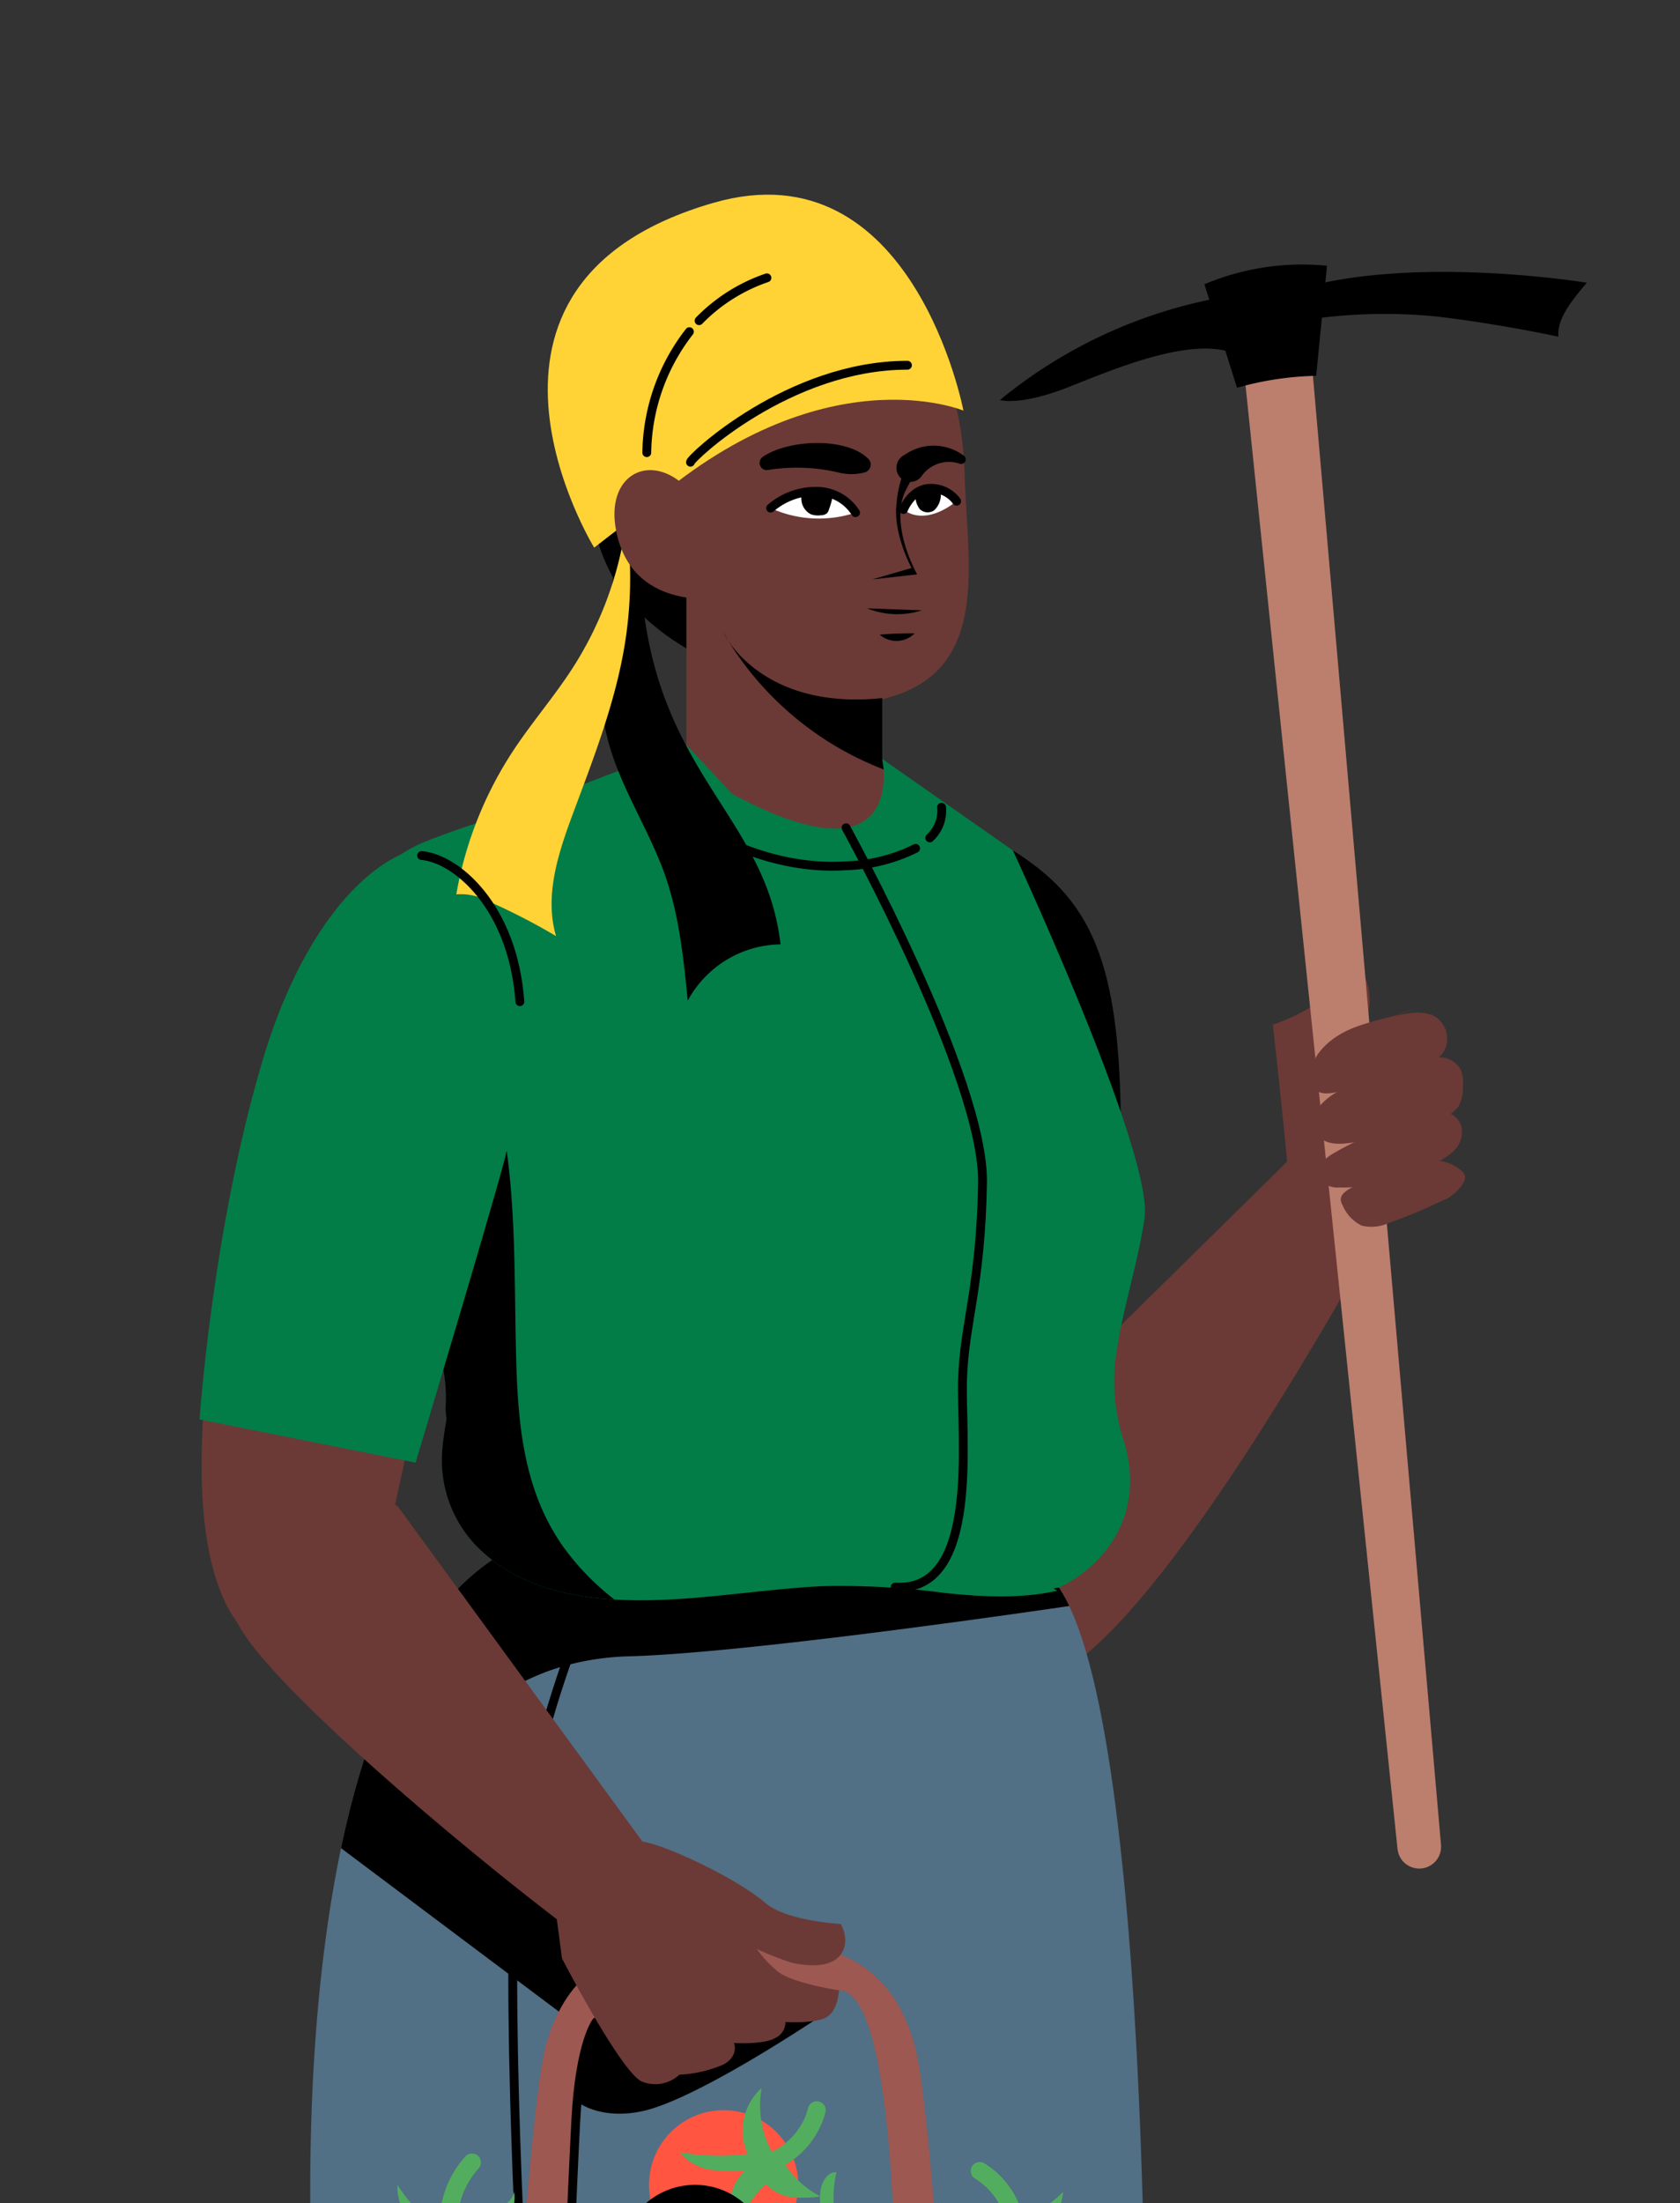 <svg xmlns="http://www.w3.org/2000/svg" xmlns:xlink="http://www.w3.org/1999/xlink" width="190" height="249" viewBox="0 0 190 249">
  <rect x="0" y="0" width="190" height="249" fill="#333333" stroke="none"/>
  <defs>
    <clipPath id="clip-path">
      <rect id="Rectangle_405217" data-name="Rectangle 405217" width="190" height="249" transform="translate(180.074 2630)" fill="#fff" stroke="#707070" stroke-width="1"/>
    </clipPath>
    <clipPath id="clip-path-2">
      <rect id="Rectangle_405216" data-name="Rectangle 405216" width="179.665" height="259.928" fill="none"/>
    </clipPath>
  </defs>
  <g id="Mask_Group_1101806" data-name="Mask Group 1101806" transform="translate(-180.074 -2630)" clip-path="url(#clip-path)">
    <g id="Group_1112158" data-name="Group 1112158" transform="translate(192.409 2642.877)">
      <g id="Group_1112157" data-name="Group 1112157" transform="translate(0 -0.001)" clip-path="url(#clip-path-2)">
        <path id="Path_908679" data-name="Path 908679" d="M101.257,82.277c8.71,5.462,12.208,12.253,12.208,31.8s-1.646,29.224-1.646,29.224l-29.635-8.438Z" transform="translate(0.96 0.962)"/>
        <path id="Path_908680" data-name="Path 908680" d="M53.6,44.227c1.655,6.328,2.858,14.509,21.964,20.683s3.911-45.534,3.911-45.534" transform="translate(0.626 0.227)"/>
        <path id="Path_908681" data-name="Path 908681" d="M102.146,146.5a.9.9,0,0,0-.111.185c-.1.6-.212,1.181-.259,1.7-.1,1.1-.139,2.22-.21,3.326-.2,3.022-.345,6.05-.281,9.079.1,4.434.328,11.288,4.208,14.353a1.657,1.657,0,0,0,.239-.012c13.913-6.444,40.589-57.34,40.589-57.34l-8.812-6.068S111.1,137.75,102.146,146.5" transform="translate(1.183 1.306)" fill="#6b3a36"/>
        <path id="Path_908682" data-name="Path 908682" d="M116.94,258.22H78.457s-53.035.3-54.307.6c-.7-.2-4.242-35.791,1.821-64.686,3.359-15.991,9.656-29.932,21-34.7l42.441,3.7,7.18.63,10.576.92a16.73,16.73,0,0,1,1.161,2.087c2.76,5.822,4.637,16.4,5.908,28.345.259,2.364.488,4.778.7,7.223,2.241,26.344,2.006,55.881,2.006,55.881" transform="translate(0.263 1.863)" fill="#516f85"/>
        <path id="Path_908683" data-name="Path 908683" d="M55.658,162.181s-10.188,20.374-10.5,41.984,1.852,54.023,1.852,54.023" transform="translate(0.527 1.895)" fill="none" stroke="#000" stroke-linecap="round" stroke-linejoin="round" stroke-width="1"/>
        <path id="Path_908684" data-name="Path 908684" d="M56.295,197.145l24.7,15.435s-14.818,10.088-21.2,11.323-8.847-2.679-8.847-2.679l1.234-7.41L45.354,208.7,25.931,194.133c3.359-15.991,9.655-29.932,21-34.7l42.44,3.7,7.181.629,10.576.921a16.585,16.585,0,0,1,1.16,2.086c-9.655,1.408-37.581,5.347-49.731,5.681a30.1,30.1,0,0,0-7.261,1.056c-9.348,2.6-12.9,9.032-12.9,9.032l8.57,6.989Z" transform="translate(0.303 1.863)"/>
        <path id="Path_908685" data-name="Path 908685" d="M67.336,78.66A27.465,27.465,0,0,0,78.3,81.975a20.627,20.627,0,0,0,10.011-1.752,21.145,21.145,0,0,0,1.886-.972,9.93,9.93,0,0,1-3.274-5.72,7.833,7.833,0,0,1-.173-1.188V53.4L64.59,47.937v22.8l-4.514,2.088a28.8,28.8,0,0,0,7.26,5.834" transform="translate(0.702 0.561)" fill="#6b3a36"/>
        <path id="Path_908686" data-name="Path 908686" d="M113.734,138.457a21.289,21.289,0,0,0,.593,10.286c2.111,6.341-.012,11.527-3.84,14.793a15.732,15.732,0,0,1-3.365,2.186l-.617.105s.154.086.432.247c-4.131.957-8.779.679-12.83.247a87.918,87.918,0,0,0-13.842-.754c-4.847.247-9.663.945-14.5,1.327-7.9.63-17.306.569-23.61-5.013a13.955,13.955,0,0,1-4.785-11.551c.086-1.217.29-2.451.494-3.7a7.174,7.174,0,0,1-.092-1.592c.388-8.088-5.076-13.9-9.33-32.142-.191-.791-.37-1.6-.549-2.433-4.322-20.171.821-25.931,7.082-28.851,3.118-1.272,6.606-2.42,9.675-3.341l20.338-7.8,5.168,5.551c20.034,10.737,16.99-3.946,16.99-3.946L101.91,82.415s13.423,28.851,14.824,39.261a8.714,8.714,0,0,1,.062,2.37c-.821,5.248-2.364,9.9-3.062,14.41" transform="translate(0.307 0.824)" fill="#027d47"/>
        <path id="Path_908687" data-name="Path 908687" d="M50.834,160.421c-4.459-6.421-5.013-14.135-5.191-21.709-.225-9.506.066-18.887-2-28.154a57.5,57.5,0,0,1-2.841,5.038,111.951,111.951,0,0,1-8.168,11.136c2.906,7.935,5.319,12.37,5.056,17.839a7.171,7.171,0,0,0,.093,1.592c-.2,1.247-.408,2.483-.495,3.7a13.958,13.958,0,0,0,4.785,11.551c4.035,3.572,9.339,4.878,14.706,5.194a28.684,28.684,0,0,1-5.95-6.186" transform="translate(0.381 1.292)"/>
        <path id="Path_908688" data-name="Path 908688" d="M62.951,37.659c-.12,1.725-.963,29.221,17.983,28.9S96.348,52.11,96.026,40.55,91.21,20.64,80.934,20.64,63.915,23.851,62.951,37.659" transform="translate(0.735 0.242)" fill="#6b3a36"/>
        <path id="Path_908689" data-name="Path 908689" d="M69.21,58.829a5.836,5.836,0,0,1-.539-.925c.18.315.353.623.539.925" transform="translate(0.802 0.677)"/>
        <path id="Path_908690" data-name="Path 908690" d="M86.814,73.4A35.726,35.726,0,0,1,69.2,58.824c1.477,2.223,6.326,7.662,17.437,6.506v6.885a7.833,7.833,0,0,0,.173,1.188" transform="translate(0.808 0.688)"/>
        <path id="Path_908691" data-name="Path 908691" d="M88.809,44.216s2.14,2.085,6.008-.94A3.177,3.177,0,0,0,93.1,41.953a3.354,3.354,0,0,0-1.523-.138,3.117,3.117,0,0,0-1.413.515,3.456,3.456,0,0,0-1.358,1.886" transform="translate(1.037 0.489)" fill="#fff"/>
        <path id="Path_908692" data-name="Path 908692" d="M73.955,44.054a13.17,13.17,0,0,0,9.6.514,4.439,4.439,0,0,0-2.551-2.029,6.556,6.556,0,0,0-1.968-.37,7.641,7.641,0,0,0-1.584.082,5.712,5.712,0,0,0-3.5,1.8" transform="translate(0.864 0.493)" fill="#fff"/>
        <path id="Path_908693" data-name="Path 908693" d="M90.151,42.33V42.5a2.4,2.4,0,0,0,.487,1.679,1.3,1.3,0,0,0,1.606.145,2.406,2.406,0,0,0,.775-1.715c.027-.212.055-.439.069-.659a3.358,3.358,0,0,0-1.523-.137,3.1,3.1,0,0,0-1.413.514" transform="translate(1.053 0.489)"/>
        <path id="Path_908694" data-name="Path 908694" d="M77.4,43.163a1.969,1.969,0,0,0,1.091,1.6,2.5,2.5,0,0,0,1.125.1,1.074,1.074,0,0,0,.652-.212,1.037,1.037,0,0,0,.24-.425,9.573,9.573,0,0,0,.459-1.687A6.556,6.556,0,0,0,79,42.168a7.783,7.783,0,0,0-1.584.082,3.669,3.669,0,0,0-.014.913" transform="translate(0.904 0.493)"/>
        <path id="Path_908695" data-name="Path 908695" d="M90.395,51.581s-3.063-5.35-1.407-9.266c.783-1.553,1.265-2.356,1.265-2.356l-.989-.83a12.057,12.057,0,0,0-1.182,4.289c-.49,3.5,1.685,7.44,1.685,7.44l-4.458,1.291Z" transform="translate(0.996 0.458)"/>
        <path id="Path_908696" data-name="Path 908696" d="M84.527,40.107a5.985,5.985,0,0,1-2.84,0,20.523,20.523,0,0,0-7.947-.306.817.817,0,0,1-.673-1.459c2.8-1.97,9.476-2.324,11.99.244a.921.921,0,0,1-.531,1.517" transform="translate(0.849 0.43)"/>
        <path id="Path_908697" data-name="Path 908697" d="M94.816,43.277a3.59,3.59,0,0,0-3.062-1.447c-2.058.085-2.946,2.387-2.946,2.387" transform="translate(1.037 0.49)" fill="none" stroke="#000" stroke-linecap="round" stroke-linejoin="round" stroke-width="1"/>
        <path id="Path_908698" data-name="Path 908698" d="M83.557,44.569a5.224,5.224,0,0,0-4.1-2.4,7.806,7.806,0,0,0-5.5,1.887" transform="translate(0.864 0.493)" fill="none" stroke="#000" stroke-linecap="round" stroke-linejoin="round" stroke-width="1"/>
        <path id="Path_908699" data-name="Path 908699" d="M88.959,38.088a5.694,5.694,0,0,1,6.7.12.514.514,0,0,1,.09.72.527.527,0,0,1-.626.153,3.786,3.786,0,0,0-4.173,1.3,1.584,1.584,0,0,1-2.173.548,1.617,1.617,0,0,1,.183-2.84" transform="translate(1.028 0.434)"/>
        <path id="Path_908700" data-name="Path 908700" d="M84.743,55.23l6.195.224a9.079,9.079,0,0,1-6.195-.224" transform="translate(0.99 0.646)"/>
        <path id="Path_908701" data-name="Path 908701" d="M86.145,58.172a39.155,39.155,0,0,1,3.956-.15,2.891,2.891,0,0,1-3.956.15" transform="translate(1.006 0.679)"/>
        <path id="Path_908702" data-name="Path 908702" d="M131.78,117.886q-.786-8.035-1.677-16.06c3.806-1.3,7.571-3.622,9.127-7.331a6.51,6.51,0,0,1,1.484,6.553,8.922,8.922,0,0,1-4.619,5.111,1.121,1.121,0,0,0-.5.379,1.086,1.086,0,0,0,.045.884,42.112,42.112,0,0,1,1.946,8.294l.109-.7" transform="translate(1.52 1.105)" fill="#6b3a36"/>
        <path id="Path_908703" data-name="Path 908703" d="M91.747,80.915a4.15,4.15,0,0,0,1.336-3.461" transform="translate(1.072 0.906)" fill="none" stroke="#000" stroke-linecap="round" stroke-linejoin="round" stroke-width="1"/>
        <path id="Path_908704" data-name="Path 908704" d="M60.723,76.03C66.646,81,74.788,84.618,82.609,84.083a19,19,0,0,0,7.9-1.969" transform="translate(0.709 0.889)" fill="none" stroke="#000" stroke-linecap="round" stroke-linejoin="round" stroke-width="1"/>
        <path id="Path_908705" data-name="Path 908705" d="M66.4,239.53a8.438,8.438,0,1,1,10.488-5.692A8.438,8.438,0,0,1,66.4,239.53" transform="translate(0.705 2.606)" fill="#ff5541"/>
        <path id="Path_908706" data-name="Path 908706" d="M73.559,230.091a9.725,9.725,0,0,0,6.607-6.792,1.012,1.012,0,1,0-1.951-.538,9.5,9.5,0,0,1-.329,1.011c-.085.223.056-.112-.036.085-.037.08-.074.161-.112.24q-.117.238-.249.469a9.2,9.2,0,0,1-.581.89c-.173.235.126-.15-.06.075-.057.069-.112.138-.17.2-.115.135-.236.266-.359.394-.248.255-.513.488-.785.717-.163.139.115-.078-.075.06-.072.052-.143.1-.215.156-.146.1-.293.2-.445.29a8.2,8.2,0,0,1-.9.477q-.061.029-.121.055c.092-.038.1-.044.037-.016-.083.03-.165.065-.248.1-.181.066-.363.124-.548.178a1.012,1.012,0,0,0,.538,1.952" transform="translate(0.844 2.594)" fill="#53ad5e"/>
        <path id="Path_908707" data-name="Path 908707" d="M74.1,228.541c-.087.2.311.287.407.094s-.021-.419-.131-.6a11.035,11.035,0,0,1-1.313-7.523,6.492,6.492,0,0,0-1.588,7.469,25.923,25.923,0,0,1-7.695-.191,5.561,5.561,0,0,0,3.4,1.955,14.99,14.99,0,0,0,3.994.1,6.06,6.06,0,0,0-1.23,6.82,16.008,16.008,0,0,1,3.615-5.292,4.459,4.459,0,0,0,2.87,1.485,13.2,13.2,0,0,0,3.3-.075,10.493,10.493,0,0,1-4.856-5.185" transform="translate(0.745 2.577)" fill="#53ad5e"/>
        <path id="Path_908708" data-name="Path 908708" d="M45.3,247.962a8.438,8.438,0,1,1-2.478-11.673A8.439,8.439,0,0,1,45.3,247.962" transform="translate(0.348 2.745)"/>
        <path id="Path_908709" data-name="Path 908709" d="M39.063,237.039a9.244,9.244,0,0,1,2.267-7.468,1.033,1.033,0,0,0,0-1.431,1.023,1.023,0,0,0-1.431,0,11.179,11.179,0,0,0-2.86,8.9,1.046,1.046,0,0,0,1.012,1.012c.491,0,1.085-.466,1.012-1.012" transform="translate(0.432 2.662)" fill="#53ad5e"/>
        <path id="Path_908710" data-name="Path 908710" d="M37.9,235.714a5.234,5.234,0,0,1-3.339-1.475,15.584,15.584,0,0,1-2.326-2.906,5.629,5.629,0,0,0,5.2,5.855" transform="translate(0.376 2.703)" fill="#53ad5e"/>
        <path id="Path_908711" data-name="Path 908711" d="M37.673,237.447a4.764,4.764,0,0,0,5.4,5.61,5.34,5.34,0,0,1-2.392-2.946q-1.082-2.317-2.163-4.635" transform="translate(0.439 2.751)" fill="#53ad5e"/>
        <path id="Path_908712" data-name="Path 908712" d="M38.12,235.176c.567.682,1.649.486,2.482.18a22.819,22.819,0,0,0,3.069-1.393c.776-.425,1.609-1.018,1.7-1.9A4.793,4.793,0,0,1,38.7,237.13" transform="translate(0.445 2.712)" fill="#53ad5e"/>
        <path id="Path_908713" data-name="Path 908713" d="M62.24,246.293a8.438,8.438,0,1,1-8.437-8.437,8.437,8.437,0,0,1,8.437,8.437" transform="translate(0.53 2.779)" fill="#ff5541"/>
        <path id="Path_908714" data-name="Path 908714" d="M74.038,239.783a8.438,8.438,0,1,1-8.437-8.437,8.437,8.437,0,0,1,8.437,8.437" transform="translate(0.668 2.703)"/>
        <path id="Path_908715" data-name="Path 908715" d="M96.184,237.37a8.438,8.438,0,1,1-11.535,3.055,8.437,8.437,0,0,1,11.535-3.055" transform="translate(0.975 2.76)" fill="#ff5541"/>
        <path id="Path_908716" data-name="Path 908716" d="M59.829,237.141A9.013,9.013,0,0,0,54.764,234a1.012,1.012,0,0,0-.537,1.952,9.732,9.732,0,0,1,1.29.395c.133.049-.226-.1-.006,0l.134.06c.1.046.2.094.3.144.206.105.408.22.6.341s.365.243.543.37c.117.084-.016.016-.03-.025.01.028.114.091.143.114.084.07.168.141.25.213a8.219,8.219,0,0,1,.95,1.009,1.013,1.013,0,0,0,1.431,0,1.041,1.041,0,0,0,0-1.431" transform="translate(0.625 2.734)" fill="#53ad5e"/>
        <path id="Path_908717" data-name="Path 908717" d="M83.941,247.3a8.438,8.438,0,1,1-2.477-11.673A8.438,8.438,0,0,1,83.941,247.3" transform="translate(0.799 2.737)" fill="#ff5541"/>
        <path id="Path_908718" data-name="Path 908718" d="M82.52,238.4a7.523,7.523,0,0,1,8.895.2,1.041,1.041,0,0,0,1.431,0,1.02,1.02,0,0,0,0-1.431A9.549,9.549,0,0,0,81.5,236.65a1.039,1.039,0,0,0-.363,1.384,1.02,1.02,0,0,0,1.384.363" transform="translate(0.946 2.746)" fill="#53ad5e"/>
        <path id="Path_908719" data-name="Path 908719" d="M81.726,237.876a6.617,6.617,0,0,1-2.193-5.869c.146-1,.792-2.14,1.8-2.066a13.389,13.389,0,0,0,.628,7.912" transform="translate(0.928 2.687)" fill="#53ad5e"/>
        <path id="Path_908720" data-name="Path 908720" d="M81.7,237.54A8.1,8.1,0,0,1,77,237a4.316,4.316,0,0,1-2.525-3.779c1.853,1.729,3.924,3.556,6.455,3.706" transform="translate(0.87 2.725)" fill="#53ad5e"/>
        <path id="Path_908721" data-name="Path 908721" d="M80.709,237.707a3.729,3.729,0,0,0,5.118,4.562,6.71,6.71,0,0,1-4.252-5.321" transform="translate(0.941 2.769)" fill="#53ad5e"/>
        <path id="Path_908722" data-name="Path 908722" d="M109.52,246.837a8.438,8.438,0,1,1-2.477-11.673,8.438,8.438,0,0,1,2.477,11.673" transform="translate(1.098 2.732)" fill="#ff5541"/>
        <path id="Path_908723" data-name="Path 908723" d="M102.507,237.191a9.74,9.74,0,0,0-4.66-8.26,1.012,1.012,0,0,0-1.022,1.747,7.7,7.7,0,0,1,3.658,6.513,1.012,1.012,0,0,0,2.023,0" transform="translate(1.125 2.673)" fill="#53ad5e"/>
        <path id="Path_908724" data-name="Path 908724" d="M101.167,236.3c.163.14.362-.215.2-.363s-.407-.1-.617-.047a11.034,11.034,0,0,1-7.586-.879,6.491,6.491,0,0,0,6.71,3.645,25.9,25.9,0,0,1-2.37,7.324,5.559,5.559,0,0,0,2.84-2.7,14.969,14.969,0,0,0,1.228-3.8,6.057,6.057,0,0,0,6.188,3.118,16.022,16.022,0,0,1-4.046-4.969,4.465,4.465,0,0,0,2.24-2.33,13.29,13.29,0,0,0,.865-3.183,10.5,10.5,0,0,1-6.351,3.182" transform="translate(1.088 2.712)" fill="#53ad5e"/>
        <path id="Path_908725" data-name="Path 908725" d="M28.683,245.178h83.349l-7.662,48.856a23.285,23.285,0,0,1-23,19.676H60.745a23.285,23.285,0,0,1-22.894-19.043Z" transform="translate(0.335 2.865)" fill="#9c5851"/>
        <path id="Path_908726" data-name="Path 908726" d="M81.777,209.68c6.667,0,6.357,35.977,6.357,35.977h5.249s-1.544-24.7-3.088-29.944-5.248-12.657-19.756-11.422,10.187,6.482,10.187,6.482" transform="translate(0.771 2.386)" fill="#9c5851"/>
        <path id="Path_908727" data-name="Path 908727" d="M57.439,209.68c-6.667,0-6.357,35.977-6.357,35.977H45.833s1.544-24.7,3.088-29.944,5.248-12.657,19.757-11.422-10.188,6.482-10.188,6.482" transform="translate(0.535 2.386)" fill="#9c5851"/>
        <path id="Path_908728" data-name="Path 908728" d="M54.508,213.139s-1.852,2.316-2.316,11.113S50.958,252.5,50.958,252.5" transform="translate(0.595 2.491)" fill="none" stroke="#000" stroke-linecap="round" stroke-linejoin="round" stroke-width="1"/>
        <path id="Path_908729" data-name="Path 908729" d="M45.836,245.178c-.063.463-.218,7.255-.218,7.255" transform="translate(0.533 2.865)" fill="none" stroke="#000" stroke-linecap="round" stroke-linejoin="round" stroke-width="1"/>
        <path id="Path_908730" data-name="Path 908730" d="M48.952,193.311l1.7,12.892c.251.483,6.692,12.839,9.019,13.913a4.02,4.02,0,0,0,4.256-.77A14.251,14.251,0,0,0,68.9,218.2c1.817-.985,1.2-2.44,1.2-2.44s3.289.208,4.623-.534a1.986,1.986,0,0,0,1.2-1.837s3.289.215,4.623-.527,1.433-3.054,1.433-3.054-5.485-.806-7.086-2.252l-.042-.041a13.588,13.588,0,0,1-2.171-2.375,38.817,38.817,0,0,0,3.884,1.531c6.474,1.454,6.731-2.56,5.6-4.349-2.818-.228-6.714-.831-8.555-2.422-3.072-2.654-11.262-6.6-14.066-6.934s-10.587.343-10.587.343" transform="translate(0.572 2.254)" fill="#6b3a36"/>
        <path id="Path_908731" data-name="Path 908731" d="M16.865,111.179S.224,168.1,20.089,173.262c10.043-.515,11.214-13.007,11.214-13.007l9.963-45.892-21.5-11.112Z" transform="translate(0.121 1.207)" fill="#6b3a36"/>
        <path id="Path_908732" data-name="Path 908732" d="M39.041,82.291c-5.649-2.43-16.046,4.568-21.746,23.556s-7.18,40.742-7.18,40.742l24.434,4.88s8-26.621,9.948-33.817S49.9,86.964,39.041,82.291" transform="translate(0.118 0.957)" fill="#027d47"/>
        <path id="Path_908733" data-name="Path 908733" d="M57.822,44.162q-1.323,6.324-2.186,12.73c-.538,3.994-.939,8.077-.166,12.033,1.156,5.91,4.817,11.007,6.8,16.695,1.571,4.514,2.058,9.323,2.533,14.079a12.117,12.117,0,0,1,10.493-6.36C73.446,76.919,57.7,73.009,59.568,44.028" transform="translate(0.643 0.515)"/>
        <path id="Path_908734" data-name="Path 908734" d="M57.922,46.351A40.291,40.291,0,0,1,51.981,62.07c-2.094,3.252-4.647,6.185-6.77,9.418a42.97,42.97,0,0,0-6.394,16.168,6.659,6.659,0,0,1,3.664.8A71.784,71.784,0,0,1,50.1,92.377c-1.359-4.582.277-9.462,1.946-13.941,2.348-6.3,4.813-12.614,5.862-19.251a46.747,46.747,0,0,0,.275-12.52" transform="translate(0.453 0.542)" fill="#ffd336"/>
        <path id="Path_908735" data-name="Path 908735" d="M54.295,48.916S35.961,19.105,67.789,9.939C90.341,3.445,96.052,33.426,96.052,33.426S80.028,26.718,59.906,44.6c-3.524,2.676-5.612,4.311-5.612,4.311" transform="translate(0.573 0.106)" fill="#ffd336"/>
        <path id="Path_908736" data-name="Path 908736" d="M68.462,54.237s-9.3,1.514-11.556-6.662,5.356-10.9,9.584-3.331,1.973,9.993,1.973,9.993" transform="translate(0.66 0.466)" fill="#6b3a36"/>
        <path id="Path_908737" data-name="Path 908737" d="M64.994,39.032c0-.463,11.113-10.959,24.541-10.959" transform="translate(0.759 0.329)" fill="none" stroke="#000" stroke-linecap="round" stroke-linejoin="round" stroke-width="1"/>
        <path id="Path_908738" data-name="Path 908738" d="M65.956,23.152a19.487,19.487,0,0,1,7.672-4.844" transform="translate(0.77 0.215)" fill="none" stroke="#000" stroke-linecap="round" stroke-linejoin="round" stroke-width="1"/>
        <path id="Path_908739" data-name="Path 908739" d="M60.112,37.995a22.73,22.73,0,0,1,4.82-13.67" transform="translate(0.702 0.285)" fill="none" stroke="#000" stroke-linecap="round" stroke-linejoin="round" stroke-width="1"/>
        <path id="Path_908740" data-name="Path 908740" d="M144.238,195.829,126.8,28.027a3.864,3.864,0,0,1,7.687-.8c0,.015,0,.05.006.064l14.664,168.066a2.47,2.47,0,0,1-4.917.47" transform="translate(1.481 0.279)" fill="#bc7e6d"/>
        <path id="Path_908741" data-name="Path 908741" d="M99.582,32.1s2.319.684,7.755-1.465,14.041-5.81,18.932-3.741-1.557-6.412-1.557-6.412A54.906,54.906,0,0,0,99.582,32.1" transform="translate(1.163 0.24)"/>
        <path id="Path_908742" data-name="Path 908742" d="M133.139,23.171a59.571,59.571,0,0,1,15.736-.453c7.07.854,13.484,2.25,13.484,2.25-.181-1.979,1.456-4.036,3.216-6.1,0,0-18.778-3.077-31.969.538" transform="translate(1.555 0.207)"/>
        <path id="Path_908743" data-name="Path 908743" d="M126.135,30.754l-3.685-11.7a28.465,28.465,0,0,1,13.863-2.091L135.088,29.4a35.273,35.273,0,0,0-8.953,1.351" transform="translate(1.43 0.197)"/>
        <path id="Path_908744" data-name="Path 908744" d="M145.924,100.021c-2.24.916-4.685,1.245-6.922,2.166s-4.38,2.674-4.734,5.068a2.193,2.193,0,0,0,.194,1.443,1.916,1.916,0,0,0,1.563.829,5.664,5.664,0,0,0,1.809-.3l7.5-2.105c1.712-.481,3.654-1.162,4.28-2.828a2.953,2.953,0,0,0-1.547-3.618,4.82,4.82,0,0,0-2.407-.218,15.152,15.152,0,0,0-3.2.7" transform="translate(1.568 1.169)" fill="#6b3a36"/>
        <path id="Path_908745" data-name="Path 908745" d="M150,105.4a52.52,52.52,0,0,0-11.478,3.369,7.422,7.422,0,0,0-3.151,2.085,2.805,2.805,0,0,0-.087,3.513c.852.9,2.278.858,3.507.693a41.912,41.912,0,0,0,10.15-2.686,4.262,4.262,0,0,0,2.089-1.419,4.39,4.39,0,0,0,.508-2.282,4.089,4.089,0,0,0-.239-1.889,2.734,2.734,0,0,0-2.636-1.377,6.251,6.251,0,0,0-2.916,1.113" transform="translate(1.573 1.232)" fill="#6b3a36"/>
        <path id="Path_908746" data-name="Path 908746" d="M149.385,112.2a28.974,28.974,0,0,0-12.407,3.925,4.593,4.593,0,0,0-1.413,1.136,1.744,1.744,0,0,0-.28,1.717,2.443,2.443,0,0,0,2.267,1.044c3.533.118,6.963-1.119,10.219-2.5a8.568,8.568,0,0,0,2.58-1.481,3.068,3.068,0,0,0,1.061-2.666,2.274,2.274,0,0,0-3.73-1.325" transform="translate(1.579 1.303)" fill="#6b3a36"/>
        <path id="Path_908747" data-name="Path 908747" d="M138.194,120.235l5.5-2.163a14.11,14.11,0,0,1,3.928-1.121,4.77,4.77,0,0,1,3.79,1.185,1.116,1.116,0,0,1,.32.489,1.056,1.056,0,0,1-.078.64,4.782,4.782,0,0,1-2.595,2.232,55.6,55.6,0,0,1-5.906,2.464,4.691,4.691,0,0,1-3.095.311,4.45,4.45,0,0,1-2.155-2.3,1.543,1.543,0,0,1-.212-.6c-.039-.577.525-.993,1.031-1.274a24.681,24.681,0,0,1,6.782-2.531" transform="translate(1.608 1.367)" fill="#6b3a36"/>
        <path id="Path_908748" data-name="Path 908748" d="M58.957,208.063c-2.015.08-40.988-30.775-44.79-39.706l.292.322s-2.021-26.1,18.044-13.07l31,42.45Z" transform="translate(0.165 1.776)" fill="#6b3a36"/>
        <path id="Path_908749" data-name="Path 908749" d="M34.938,82.845c3.859.309,10.341,5.711,11.113,16.516" transform="translate(0.408 0.969)" fill="none" stroke="#000" stroke-linecap="round" stroke-linejoin="round" stroke-width="1"/>
        <line id="Line_323" data-name="Line 323" x2="79.799" transform="translate(30.87 255.452)" fill="none" stroke="#000" stroke-linecap="round" stroke-linejoin="round" stroke-width="1"/>
        <path id="Path_908750" data-name="Path 908750" d="M82.387,79.743s15.641,28.4,15.435,40.131-2.058,15.847-2.264,22.227,2.058,24.079-7.615,23.461" transform="translate(0.962 0.932)" fill="none" stroke="#000" stroke-linecap="round" stroke-linejoin="round" stroke-width="1"/>
      </g>
    </g>
  </g>
</svg>

